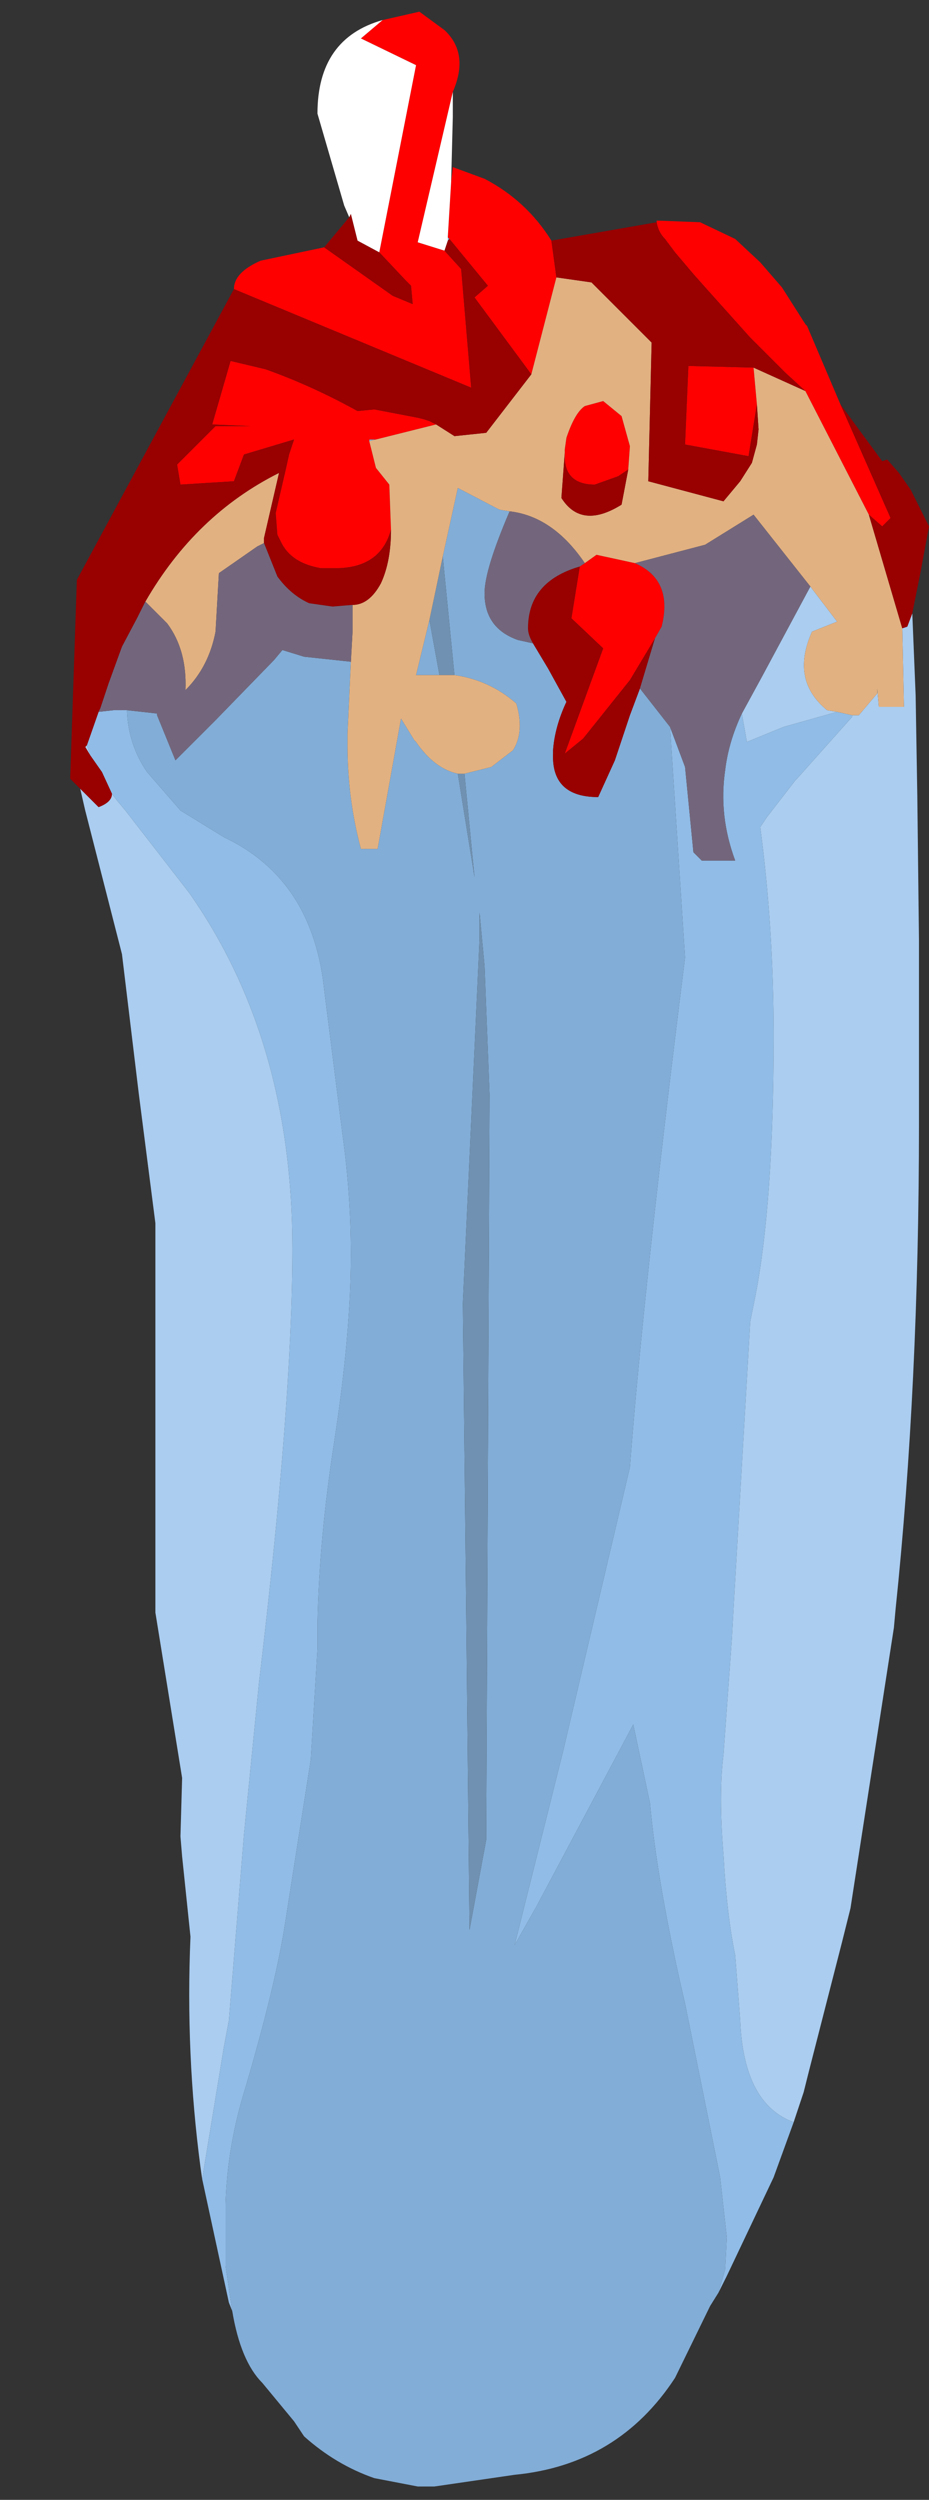<?xml version="1.0" encoding="UTF-8" standalone="no"?>
<svg xmlns:ffdec="https://www.free-decompiler.com/flash" xmlns:xlink="http://www.w3.org/1999/xlink" ffdec:objectType="frame" height="74.8px" width="27.8px" xmlns="http://www.w3.org/2000/svg">
  <rect width="100%" height="100%" fill="#333333" stroke="none"/>
  <g transform="matrix(1.0, 0.0, 0.0, 1.0, 14.5, 37.0)">
    <use ffdec:characterId="1431" height="74.05" transform="matrix(1.0, 0.0, 0.0, 1.0, -12.4, -36.65)" width="25.7" xlink:href="#shape0"/>
  </g>
  <defs>
    <g id="shape0" transform="matrix(1.0, 0.0, 0.0, 1.0, 12.4, 36.65)">
      <path d="M-1.1 -29.9 L-1.05 -29.85 -1.1 -29.8 -1.1 -29.9 M7.0 31.6 L6.75 32.0 5.7 34.15 Q4.0 36.75 0.9 37.05 L-1.5 37.4 -2.0 37.4 -3.3 37.15 Q-4.45 36.75 -5.4 35.9 L-5.7 35.45 -6.65 34.3 Q-7.3 33.65 -7.55 32.15 L-7.75 30.8 -7.75 29.4 -7.75 29.2 -7.75 28.95 Q-7.7 27.2 -7.15 25.45 -6.3 22.55 -6.0 20.75 L-5.2 15.65 -5.0 12.35 -5.0 11.6 Q-4.95 9.05 -4.5 6.15 -4.0 2.9 -4.0 0.55 -4.0 -1.25 -4.25 -3.05 L-4.8 -7.4 Q-5.15 -10.7 -7.8 -11.95 L-9.1 -12.75 -10.1 -13.9 Q-10.65 -14.7 -10.7 -15.7 L-10.7 -15.75 -9.8 -15.65 -9.8 -15.6 -9.25 -14.25 -8.05 -15.45 -6.3 -17.25 -6.05 -17.55 -5.4 -17.35 -4.0 -17.2 -4.1 -15.05 -4.1 -14.7 Q-4.1 -13.1 -3.7 -11.6 L-3.2 -11.6 -2.5 -15.5 -2.1 -14.85 -2.05 -14.8 Q-1.5 -14.0 -0.8 -13.85 L-0.3 -10.75 -0.6 -13.85 0.2 -14.05 0.85 -14.55 Q1.2 -15.1 0.95 -15.95 0.15 -16.65 -0.9 -16.8 L-1.25 -20.35 -0.8 -22.4 0.35 -21.8 0.45 -21.75 0.75 -21.7 Q0.0 -19.95 0.0 -19.25 0.0 -18.2 1.0 -17.85 L1.45 -17.75 1.9 -17.0 2.45 -16.0 Q2.1 -15.25 2.05 -14.55 L2.05 -14.45 Q2.0 -13.15 3.4 -13.15 L3.9 -14.25 4.35 -15.6 4.65 -16.4 5.55 -15.25 6.0 -8.35 Q4.75 1.6 4.35 6.9 L2.35 15.4 0.9 21.2 1.55 20.05 4.45 14.6 4.95 16.95 Q5.15 19.15 5.85 22.3 L6.0 22.95 7.05 28.15 7.25 29.95 7.2 30.9 7.0 31.6 M0.15 -4.25 L0.0 -8.1 -0.15 -9.7 -0.15 -8.9 -0.65 2.0 -0.55 11.15 -0.45 20.75 0.05 18.05 0.15 -4.25 M-3.45 -23.8 L-3.45 -23.85 -3.25 -23.85 -3.45 -23.8 M-1.65 -18.45 L-1.35 -16.8 -2.05 -16.8 -1.65 -18.45" fill="#82add7" fill-rule="evenodd" stroke="none"/>
      <path d="M9.25 26.5 L8.65 28.15 7.25 31.1 7.0 31.6 7.2 30.9 7.25 29.95 7.05 28.15 6.0 22.95 5.85 22.3 Q5.15 19.15 4.95 16.95 L4.45 14.6 1.55 20.05 0.9 21.2 2.35 15.4 4.35 6.9 Q4.75 1.6 6.0 -8.35 L5.55 -15.25 6.0 -14.05 6.25 -11.5 6.5 -11.25 7.5 -11.25 Q7.0 -12.6 7.2 -13.95 7.3 -14.8 7.7 -15.65 L7.85 -14.8 8.95 -15.25 10.55 -15.7 11.0 -15.6 11.0 -15.55 9.35 -13.7 9.3 -13.65 8.45 -12.55 8.25 -12.25 Q8.65 -9.25 8.65 -6.0 8.65 -1.0 8.1 1.8 L7.95 2.55 7.45 11.15 7.4 12.05 7.15 15.5 Q7.0 16.7 7.15 18.5 7.25 20.3 7.5 21.5 L7.65 23.45 Q7.75 25.95 9.25 26.5 M-7.55 32.15 L-7.65 31.9 -8.45 28.2 -7.8 24.25 -7.65 23.45 -7.2 17.9 -6.75 13.35 Q-5.75 5.0 -5.75 0.35 -5.75 -5.9 -8.85 -10.3 L-10.75 -12.75 -11.0 -13.05 -11.15 -13.25 -11.45 -13.9 -11.8 -14.4 -11.9 -14.7 -11.55 -15.7 -11.1 -15.75 -11.0 -15.75 -10.7 -15.75 -10.7 -15.7 Q-10.65 -14.7 -10.1 -13.9 L-9.1 -12.75 -7.8 -11.95 Q-5.15 -10.7 -4.8 -7.4 L-4.25 -3.05 Q-4.0 -1.25 -4.0 0.55 -4.0 2.9 -4.5 6.15 -4.95 9.05 -5.0 11.6 L-5.0 12.35 -5.2 15.65 -6.0 20.75 Q-6.3 22.55 -7.15 25.45 -7.7 27.2 -7.75 28.95 L-7.75 29.2 -7.75 29.4 -7.75 30.8 -7.55 32.15" fill="#90bce7" fill-rule="evenodd" stroke="none"/>
      <path d="M-1.25 -20.35 L-0.9 -16.8 -1.35 -16.8 -1.65 -18.45 -1.25 -20.35 M-0.6 -13.85 L-0.3 -10.75 -0.8 -13.85 -0.6 -13.85 M0.15 -4.25 L0.05 18.05 -0.45 20.75 -0.55 11.15 -0.65 2.0 -0.15 -8.9 -0.15 -9.7 0.0 -8.1 0.15 -4.25" fill="#7091b1" fill-rule="evenodd" stroke="none"/>
      <path d="M12.8 -18.65 L12.9 -16.2 12.95 -13.2 13.0 -8.85 13.0 -3.4 Q13.0 4.45 12.3 11.15 L12.25 11.7 10.95 20.1 10.7 21.1 9.7 25.0 9.55 25.6 9.25 26.5 Q7.75 25.95 7.65 23.45 L7.5 21.5 Q7.25 20.3 7.15 18.5 7.0 16.7 7.15 15.5 L7.4 12.05 7.45 11.15 7.95 2.55 8.1 1.8 Q8.65 -1.0 8.65 -6.0 8.65 -9.25 8.25 -12.25 L8.45 -12.55 9.3 -13.65 9.35 -13.7 11.0 -15.55 11.0 -15.6 11.2 -15.6 11.75 -16.25 11.75 -16.4 11.8 -15.85 12.55 -15.85 12.5 -18.2 12.65 -18.25 12.8 -18.65 M-8.45 28.2 L-8.5 27.85 Q-8.95 24.45 -8.8 20.95 L-9.05 18.55 -9.1 17.95 -9.05 16.2 -9.85 11.25 -9.85 -0.4 -10.35 -4.3 -10.85 -8.45 -11.95 -12.75 -12.1 -13.4 -11.55 -12.85 Q-11.15 -13.0 -11.15 -13.25 L-11.0 -13.05 -10.75 -12.75 -8.85 -10.3 Q-5.75 -5.9 -5.75 0.35 -5.75 5.0 -6.75 13.35 L-7.2 17.9 -7.65 23.45 -7.8 24.25 -8.45 28.2 M10.55 -15.7 L8.95 -15.25 7.85 -14.8 7.7 -15.65 8.3 -16.75 9.75 -19.45 10.55 -18.4 9.8 -18.1 Q9.15 -16.65 10.25 -15.75 L10.55 -15.7 M-11.8 -14.4 L-11.95 -14.65 -11.9 -14.7 -11.8 -14.4" fill="#aacdf0" fill-rule="evenodd" stroke="none"/>
      <path d="M2.4 -23.45 L2.4 -23.55 2.45 -23.9 Q2.7 -24.65 3.0 -24.85 L3.55 -25.0 4.1 -24.55 4.35 -23.65 4.3 -22.95 4.0 -22.75 3.3 -22.5 Q2.35 -22.5 2.4 -23.45 M2.0 -29.8 L2.15 -28.7 1.4 -25.8 -0.3 -28.1 0.1 -28.45 -1.05 -29.85 -1.1 -29.9 -1.0 -31.55 -0.95 -32.0 0.0 -31.65 Q1.25 -31.0 2.0 -29.8 M8.15 -24.9 L7.9 -23.35 6.0 -23.7 6.1 -26.05 8.05 -26.0 8.15 -24.9 M9.6 -25.3 L9.0 -25.85 7.95 -26.9 6.65 -28.35 6.25 -28.8 5.7 -29.45 5.4 -29.85 Q5.2 -30.05 5.15 -30.35 L5.15 -30.4 6.45 -30.35 7.5 -29.85 8.25 -29.15 8.9 -28.4 9.6 -27.3 9.65 -27.25 10.65 -24.9 12.15 -21.5 11.9 -21.25 11.5 -21.6 9.6 -25.3 M-7.5 -28.35 Q-7.5 -28.85 -6.7 -29.2 L-4.8 -29.6 -2.75 -28.15 -2.15 -27.9 -2.2 -28.45 -2.35 -28.6 -3.15 -29.45 -2.05 -35.05 -3.7 -35.85 -3.05 -36.4 -1.95 -36.65 -1.2 -36.1 Q-0.45 -35.4 -0.95 -34.25 L-2.0 -29.75 -1.2 -29.5 -0.7 -28.95 -0.4 -25.4 -7.5 -28.35 M4.5 -20.15 Q5.65 -19.65 5.3 -18.25 L5.1 -17.9 4.35 -16.65 2.95 -14.9 2.4 -14.45 3.55 -17.6 2.6 -18.5 2.85 -20.05 3.0 -20.15 3.35 -20.4 4.5 -20.15 M-2.8 -21.15 Q-3.1 -20.05 -4.35 -20.0 L-4.55 -20.0 -4.9 -20.0 Q-5.8 -20.15 -6.1 -20.8 L-6.2 -21.0 -6.25 -21.65 -5.95 -22.95 -5.85 -23.4 -5.7 -23.85 -7.2 -23.4 -7.5 -22.6 -9.1 -22.5 -9.2 -23.1 -8.05 -24.25 -7.0 -24.25 -8.15 -24.3 -7.6 -26.2 -6.55 -25.95 Q-5.15 -25.45 -3.8 -24.7 L-3.3 -24.75 -2.0 -24.5 -1.8 -24.45 -1.65 -24.4 -1.45 -24.3 -3.25 -23.85 -3.45 -23.85 -3.45 -23.8 -3.25 -23.0 -2.85 -22.5 -2.8 -21.15" fill="#ff0000" fill-rule="evenodd" stroke="none"/>
      <path d="M4.3 -22.95 L4.35 -23.65 4.1 -24.55 3.55 -25.0 3.0 -24.85 Q2.7 -24.65 2.45 -23.9 L2.4 -23.55 2.4 -23.45 2.3 -22.1 Q2.9 -21.15 4.1 -21.9 L4.3 -22.95 M1.4 -25.8 L2.15 -28.7 3.2 -28.55 5.0 -26.75 4.9 -22.6 7.15 -22.0 7.65 -22.6 8.0 -23.15 8.15 -23.7 8.2 -24.15 8.15 -24.9 8.05 -26.0 9.6 -25.3 11.5 -21.6 12.5 -18.2 12.55 -15.85 11.8 -15.85 11.75 -16.4 11.75 -16.25 11.2 -15.6 11.0 -15.6 10.55 -15.7 10.25 -15.75 Q9.15 -16.65 9.8 -18.1 L10.55 -18.4 9.75 -19.45 8.05 -21.6 6.6 -20.7 4.5 -20.15 3.35 -20.4 3.0 -20.15 Q2.05 -21.55 0.75 -21.7 L0.45 -21.75 0.35 -21.8 -0.8 -22.4 -1.25 -20.35 -1.65 -18.45 -2.05 -16.8 -1.35 -16.8 -0.9 -16.8 Q0.15 -16.65 0.95 -15.95 1.2 -15.1 0.85 -14.55 L0.2 -14.05 -0.6 -13.85 -0.8 -13.85 Q-1.5 -14.0 -2.05 -14.8 L-2.1 -14.85 -2.5 -15.5 -3.2 -11.6 -3.7 -11.6 Q-4.1 -13.1 -4.1 -14.7 L-4.1 -15.05 -4.0 -17.2 -3.95 -18.1 -3.95 -18.9 Q-3.45 -18.9 -3.1 -19.55 -2.8 -20.2 -2.8 -21.15 L-2.85 -22.5 -3.25 -23.0 -3.45 -23.8 -3.25 -23.85 -1.45 -24.3 -0.9 -23.95 0.05 -24.05 1.4 -25.8 M-6.6 -20.75 L-6.8 -20.65 -7.95 -19.85 -8.05 -18.1 Q-8.25 -17.05 -8.95 -16.35 -8.9 -17.55 -9.5 -18.35 L-10.15 -19.0 Q-8.65 -21.6 -6.15 -22.85 L-6.6 -20.9 -6.6 -20.75" fill="#e2b181" fill-rule="evenodd" stroke="none"/>
      <path d="M2.4 -23.45 Q2.35 -22.5 3.3 -22.5 L4.0 -22.75 4.3 -22.95 4.1 -21.9 Q2.9 -21.15 2.3 -22.1 L2.4 -23.45 M2.15 -28.7 L2.0 -29.8 5.15 -30.35 Q5.2 -30.05 5.4 -29.85 L5.7 -29.45 6.25 -28.8 6.65 -28.35 7.95 -26.9 9.0 -25.85 9.6 -25.3 8.05 -26.0 6.1 -26.05 6.0 -23.7 7.9 -23.35 8.15 -24.9 8.2 -24.15 8.15 -23.7 8.0 -23.15 7.65 -22.6 7.15 -22.0 4.9 -22.6 5.0 -26.75 3.2 -28.55 2.15 -28.7 M-1.05 -29.85 L0.1 -28.45 -0.3 -28.1 1.4 -25.8 0.05 -24.05 -0.9 -23.95 -1.45 -24.3 -1.65 -24.4 -1.8 -24.45 -2.0 -24.5 -3.3 -24.75 -3.8 -24.7 Q-5.15 -25.45 -6.55 -25.95 L-7.6 -26.2 -8.15 -24.3 -7.0 -24.25 -8.05 -24.25 -9.2 -23.1 -9.1 -22.5 -7.5 -22.6 -7.2 -23.4 -5.7 -23.85 -5.85 -23.4 -5.95 -22.95 -6.25 -21.65 -6.2 -21.0 -6.1 -20.8 Q-5.8 -20.15 -4.9 -20.0 L-4.55 -20.0 -4.35 -20.0 Q-3.1 -20.05 -2.8 -21.15 -2.8 -20.2 -3.1 -19.55 -3.45 -18.9 -3.95 -18.9 L-4.55 -18.85 -5.25 -18.95 Q-5.8 -19.2 -6.2 -19.75 L-6.6 -20.75 -6.6 -20.9 -6.15 -22.85 Q-8.65 -21.6 -10.15 -19.0 L-10.4 -18.5 -10.85 -17.65 -11.25 -16.55 -11.5 -15.8 -11.55 -15.7 -11.9 -14.7 -11.95 -14.65 -11.8 -14.4 -11.45 -13.9 -11.15 -13.25 Q-11.15 -13.0 -11.55 -12.85 L-12.1 -13.4 -12.4 -13.7 -12.2 -19.65 -7.5 -28.35 -0.4 -25.4 -0.7 -28.95 -1.2 -29.5 -1.1 -29.8 -1.05 -29.85 M10.65 -24.9 L11.9 -23.2 12.05 -23.25 12.4 -22.85 12.75 -22.35 13.3 -21.25 13.05 -19.9 12.8 -18.65 12.65 -18.25 12.5 -18.2 11.5 -21.6 11.9 -21.25 12.15 -21.5 10.65 -24.9 M-4.8 -29.6 L-4.05 -30.5 -4.0 -30.6 -3.8 -29.8 -3.15 -29.45 -2.35 -28.6 -2.2 -28.45 -2.15 -27.9 -2.75 -28.15 -4.8 -29.6 M5.1 -17.9 L4.65 -16.4 4.35 -15.6 3.9 -14.25 3.4 -13.15 Q2.0 -13.15 2.05 -14.45 L2.05 -14.55 Q2.1 -15.25 2.45 -16.0 L1.9 -17.0 1.45 -17.75 Q1.3 -18.0 1.3 -18.2 1.3 -19.6 2.85 -20.05 L2.6 -18.5 3.55 -17.6 2.4 -14.45 2.95 -14.9 4.35 -16.65 5.1 -17.9" fill="#990000" fill-rule="evenodd" stroke="none"/>
      <path d="M-1.0 -31.55 L-1.1 -29.9 -1.1 -29.8 -1.2 -29.5 -2.0 -29.75 -0.95 -34.25 -0.95 -33.5 -1.0 -31.55 M-4.05 -30.5 L-4.2 -30.85 -5.0 -33.6 Q-5.0 -35.85 -3.05 -36.4 L-3.7 -35.85 -2.05 -35.05 -3.15 -29.45 -3.8 -29.8 -4.0 -30.6 -4.05 -30.5" fill="#ffffff" fill-rule="evenodd" stroke="none"/>
      <path d="M7.7 -15.65 Q7.3 -14.8 7.2 -13.95 7.0 -12.6 7.5 -11.25 L6.5 -11.25 6.25 -11.5 6.0 -14.05 5.55 -15.25 4.65 -16.4 5.1 -17.9 5.3 -18.25 Q5.65 -19.65 4.5 -20.15 L6.6 -20.7 8.05 -21.6 9.75 -19.45 8.3 -16.75 7.7 -15.65 M-4.0 -17.2 L-5.4 -17.35 -6.05 -17.55 -6.3 -17.25 -8.05 -15.45 -9.25 -14.25 -9.8 -15.6 -9.8 -15.65 -10.7 -15.75 -11.0 -15.75 -11.1 -15.75 -11.55 -15.7 -11.5 -15.8 -11.25 -16.55 -10.85 -17.65 -10.4 -18.5 -10.15 -19.0 -9.5 -18.35 Q-8.9 -17.55 -8.95 -16.35 -8.25 -17.05 -8.05 -18.1 L-7.95 -19.85 -6.8 -20.65 -6.6 -20.75 -6.2 -19.75 Q-5.8 -19.2 -5.25 -18.95 L-4.55 -18.85 -3.95 -18.9 -3.95 -18.1 -4.0 -17.2 M3.0 -20.15 L2.85 -20.05 Q1.3 -19.6 1.3 -18.2 1.3 -18.0 1.45 -17.75 L1.0 -17.85 Q0.0 -18.2 0.0 -19.25 0.0 -19.95 0.75 -21.7 2.05 -21.55 3.0 -20.15" fill="#73667c" fill-rule="evenodd" stroke="none"/>
    </g>
  </defs>
</svg>
